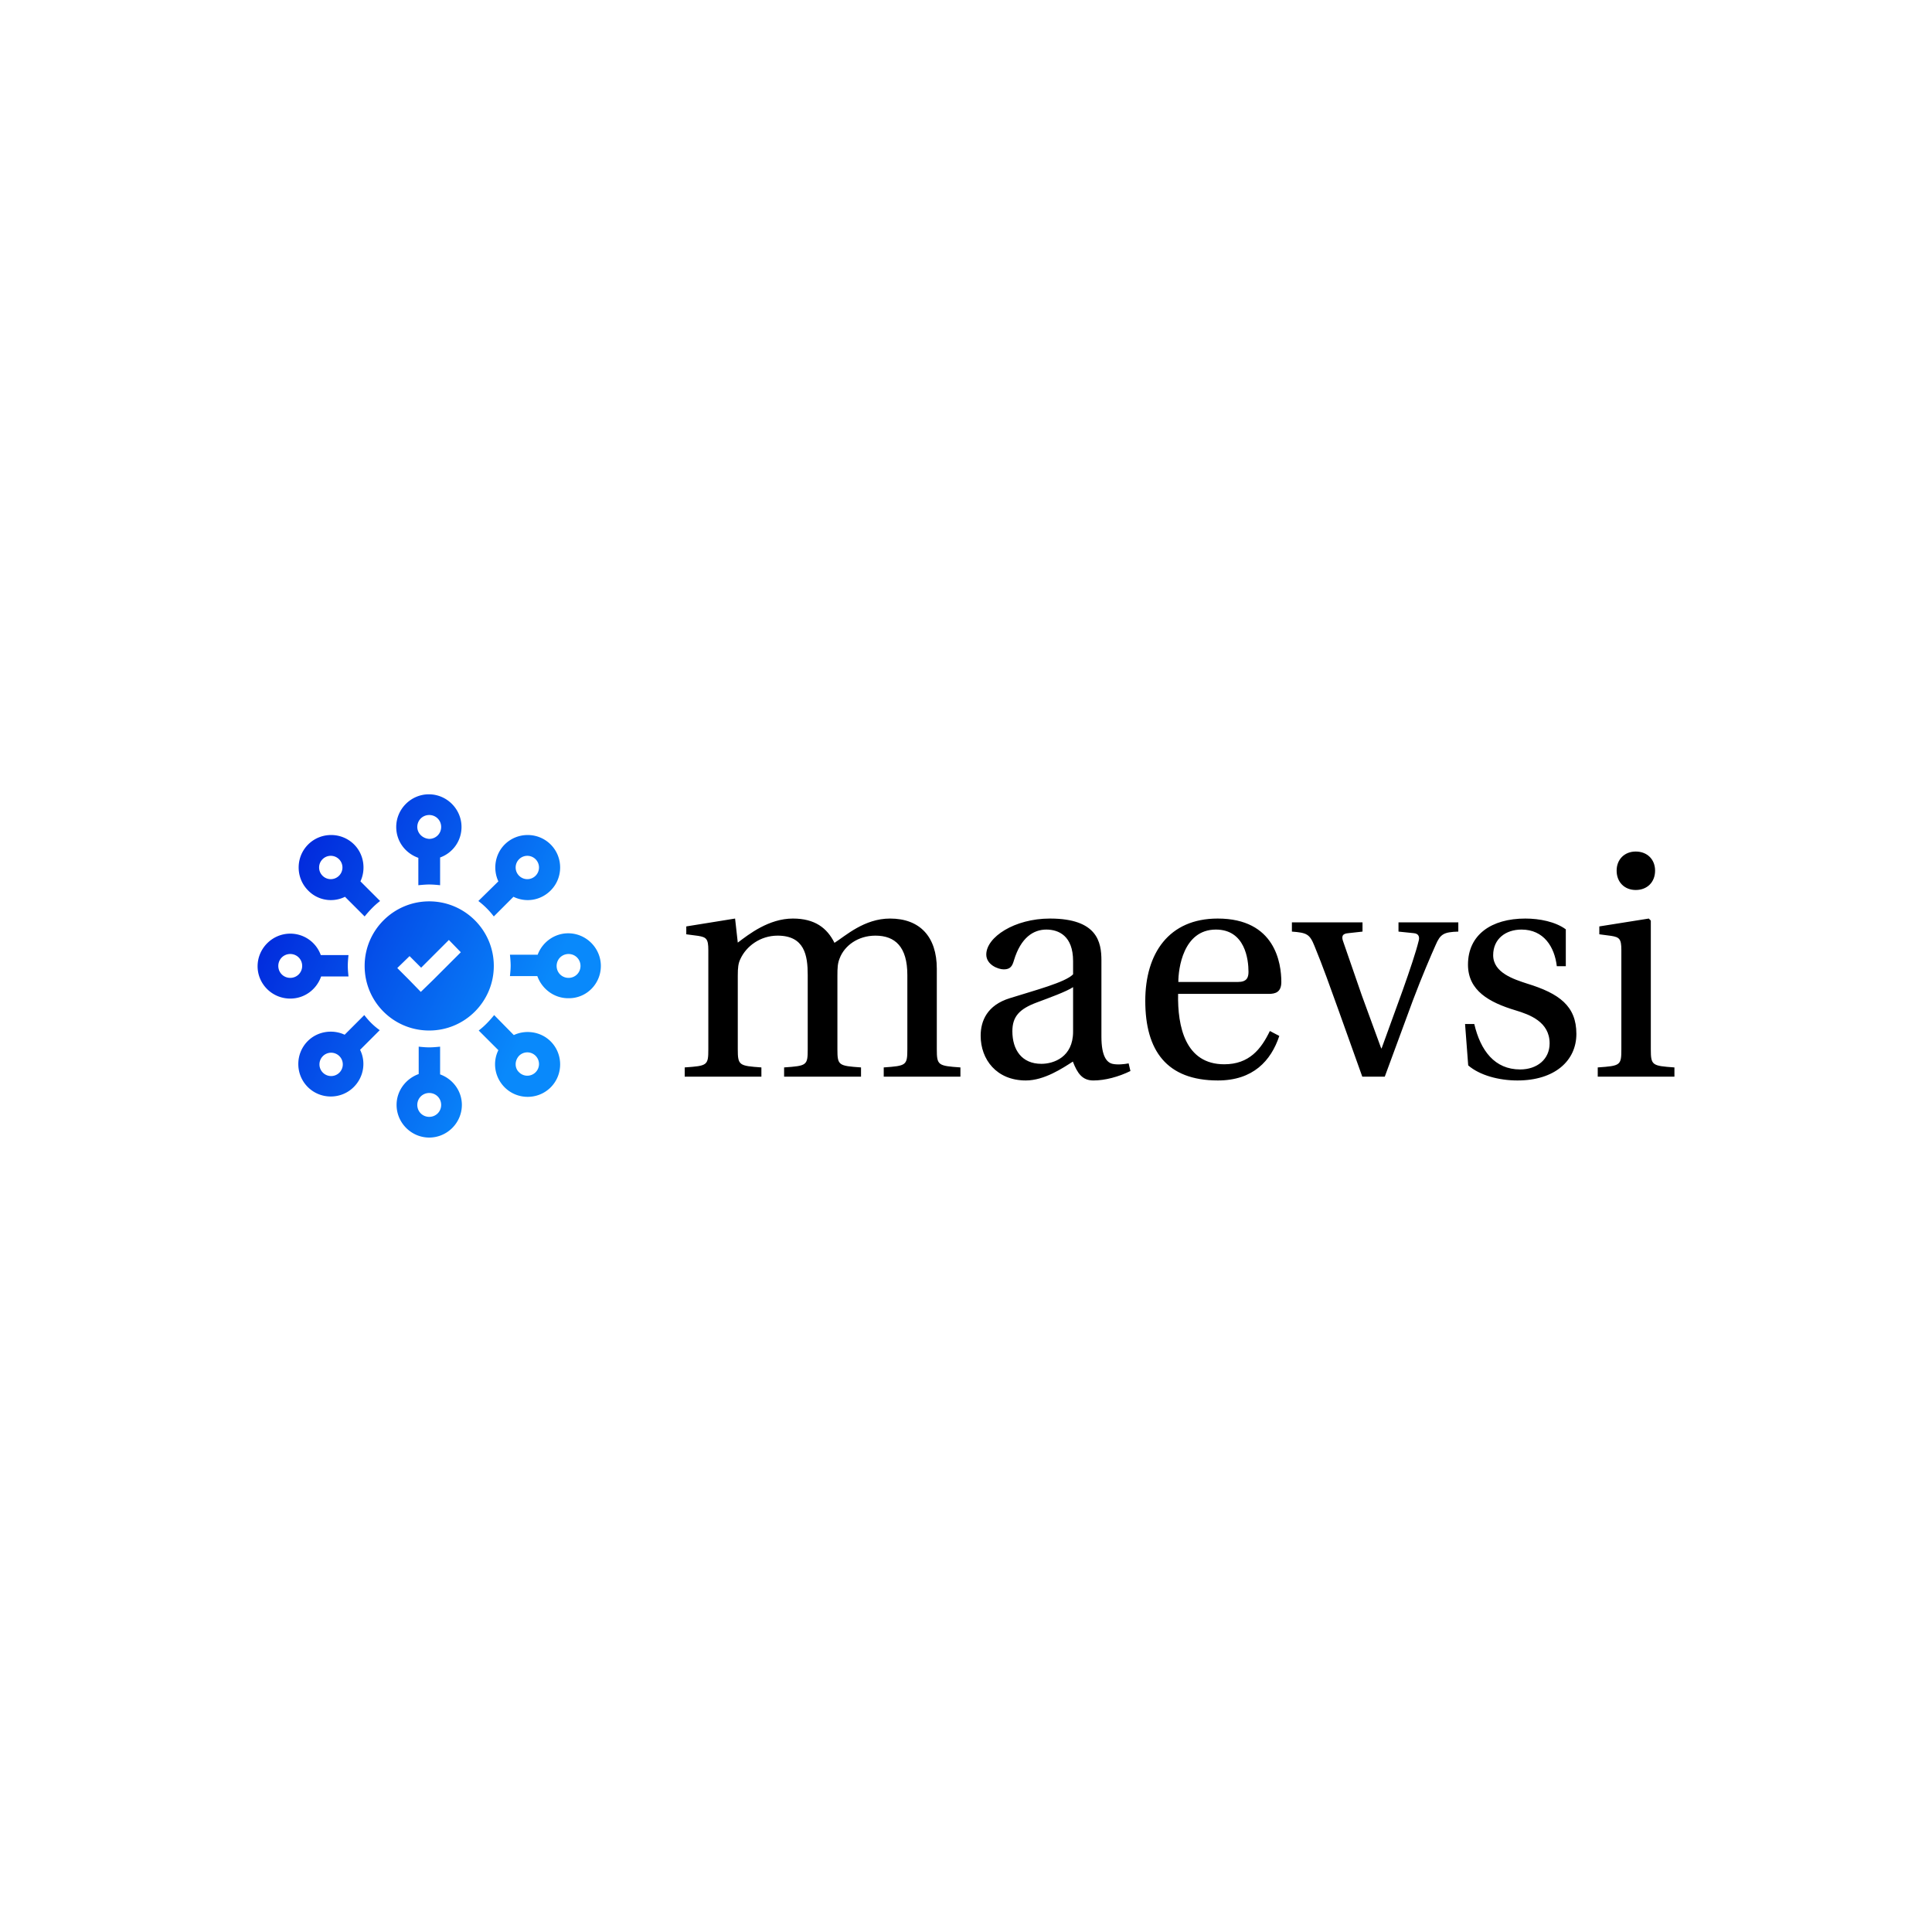 <svg data-v-29081953="" xmlns="http://www.w3.org/2000/svg" viewBox="0 0 300 300"><!----><defs data-v-29081953=""><!----></defs><rect data-v-29081953="" fill="transparent" x="0" y="0" width="300px" height="300px" class="logo-background-square"></rect><defs data-v-29081953=""><!----></defs><g data-v-29081953="" id="5c3f7ed4-3925-43cc-bf64-f41f7fe9734b" fill="#000000" transform="matrix(3.492,0,0,3.492,104.75,130.515)"><path d="M0.45 10.50L3.86 10.50L3.86 10.09C2.87 10.02 2.81 10.00 2.81 9.28L2.81 6.01C2.81 5.66 2.83 5.46 2.93 5.26C3.19 4.70 3.81 4.23 4.58 4.23C5.78 4.23 5.92 5.11 5.92 5.98L5.92 9.28C5.92 10.00 5.88 10.02 4.87 10.09L4.87 10.50L8.29 10.50L8.29 10.09C7.29 10.02 7.24 10.00 7.24 9.28L7.24 6.01C7.24 5.66 7.25 5.46 7.34 5.24C7.55 4.68 8.15 4.23 8.93 4.23C9.81 4.23 10.35 4.73 10.35 5.98L10.35 9.28C10.35 10.00 10.30 10.02 9.30 10.09L9.30 10.50L12.71 10.50L12.71 10.09C11.72 10.02 11.66 10.00 11.66 9.28L11.66 5.70C11.66 4.28 10.91 3.47 9.58 3.47C8.43 3.47 7.60 4.24 7.11 4.55C6.78 3.89 6.24 3.47 5.26 3.47C4.19 3.47 3.30 4.17 2.81 4.54L2.69 3.47L0.52 3.82L0.52 4.17L1.05 4.24C1.41 4.30 1.50 4.37 1.50 4.87L1.50 9.28C1.50 10.00 1.46 10.02 0.45 10.09ZM13.61 8.68C13.61 9.73 14.31 10.67 15.62 10.67C16.44 10.67 17.26 10.12 17.71 9.83C17.91 10.35 18.13 10.67 18.62 10.67C19.14 10.67 19.74 10.51 20.27 10.25L20.19 9.91C19.99 9.95 19.68 9.98 19.47 9.93C19.22 9.87 18.98 9.60 18.98 8.72L18.98 5.33C18.98 4.52 18.80 3.47 16.69 3.47C15.11 3.47 13.86 4.30 13.86 5.07C13.86 5.52 14.38 5.73 14.64 5.73C14.94 5.73 15.02 5.57 15.09 5.33C15.40 4.30 15.97 3.96 16.53 3.96C17.08 3.96 17.72 4.24 17.72 5.36L17.72 5.95C17.37 6.31 16.02 6.66 14.91 7.01C13.90 7.32 13.61 8.02 13.61 8.68ZM15.02 8.48C15.02 7.83 15.33 7.49 16.11 7.20C16.67 6.99 17.42 6.72 17.72 6.52L17.72 8.50C17.72 9.63 16.86 9.93 16.31 9.93C15.44 9.93 15.02 9.31 15.02 8.48ZM20.93 7.13C20.93 9.34 21.88 10.67 24.16 10.67C25.72 10.67 26.52 9.80 26.89 8.69L26.47 8.47C26.08 9.28 25.55 9.95 24.44 9.95C22.71 9.95 22.36 8.27 22.39 6.82L26.42 6.82C26.71 6.82 26.98 6.75 26.98 6.29C26.98 5.46 26.71 3.47 24.15 3.47C21.97 3.47 20.93 5.03 20.93 7.13ZM22.40 6.29C22.40 5.71 22.61 3.96 24.07 3.96C25.37 3.96 25.52 5.29 25.52 5.84C25.52 6.10 25.44 6.29 25.05 6.29ZM27.45 4.05C28.11 4.10 28.24 4.16 28.45 4.68C28.83 5.60 29.15 6.51 29.50 7.48L30.58 10.50L31.58 10.50L32.83 7.11C33.24 6.02 33.64 5.10 33.84 4.65C34.05 4.16 34.20 4.07 34.85 4.05L34.85 3.64L32.19 3.64L32.19 4.05L32.87 4.12C33.10 4.14 33.14 4.30 33.08 4.49C32.97 4.94 32.70 5.75 32.38 6.65L31.44 9.24L31.42 9.24L30.56 6.89C30.28 6.09 30.00 5.28 29.74 4.52C29.64 4.26 29.69 4.14 29.96 4.12L30.59 4.05L30.59 3.64L27.45 3.64ZM35.15 8.16L35.29 10.00C35.80 10.44 36.65 10.67 37.48 10.67C39.14 10.67 40.10 9.79 40.10 8.60C40.10 7.36 39.34 6.80 37.90 6.36C37.32 6.17 36.40 5.88 36.40 5.10C36.40 4.37 36.96 3.96 37.66 3.96C38.65 3.96 39.13 4.73 39.23 5.59L39.63 5.59L39.63 3.95C39.17 3.61 38.46 3.47 37.83 3.47C36.32 3.47 35.28 4.19 35.28 5.52C35.28 6.68 36.23 7.20 37.39 7.55C38.02 7.74 38.91 8.06 38.91 9.02C38.91 9.73 38.35 10.18 37.60 10.18C36.47 10.18 35.84 9.35 35.56 8.16ZM41.89 1.34C41.89 1.85 42.24 2.20 42.74 2.20C43.25 2.20 43.60 1.85 43.60 1.34C43.60 0.84 43.25 0.49 42.74 0.49C42.24 0.49 41.89 0.84 41.89 1.34ZM41.05 10.50L44.46 10.50L44.46 10.09C43.47 10.02 43.41 10.00 43.41 9.28L43.41 3.56L43.32 3.47L41.12 3.82L41.12 4.17L41.65 4.24C42.01 4.30 42.10 4.37 42.10 4.87L42.10 9.28C42.10 10.00 42.06 10.02 41.05 10.09Z"></path></g><defs data-v-29081953=""><linearGradient data-v-29081953="" gradientTransform="rotate(25)" id="5d541e6d-9981-43f7-941e-587985f1a92b" x1="0%" y1="0%" x2="100%" y2="0%"><stop data-v-29081953="" offset="0%" stop-color="#0015D6" stop-opacity="1"></stop><stop data-v-29081953="" offset="100%" stop-color="#0989FB" stop-opacity="1"></stop></linearGradient></defs><g data-v-29081953="" id="fa8ead25-5290-49a8-a50a-8bccae5c5219" stroke="none" fill="url(#5d541e6d-9981-43f7-941e-587985f1a92b)" transform="matrix(0.545,0,0,0.545,39.4,122.74)"><path d="M68.4 35.9l5.6-5.6c3.5 1.7 7.7 1.1 10.6-1.8 3.6-3.6 3.6-9.5 0-13.1-3.6-3.6-9.5-3.6-13.1 0-2.8 2.8-3.4 7.1-1.8 10.5L64 31.5c1.7 1.3 3.1 2.7 4.4 4.4zm7.2-16.3c1.3-1.3 3.4-1.3 4.7 0 1.3 1.3 1.3 3.4 0 4.7a3.32 3.32 0 0 1-4.7 0 3.32 3.32 0 0 1 0-4.7zM50 26.8c1.1 0 2.1.1 3.1.2v-7.9c3.6-1.3 6.1-4.7 6.1-8.7 0-5.1-4.2-9.3-9.3-9.3-5.1 0-9.3 4.2-9.3 9.3 0 4.1 2.6 7.5 6.3 8.8V27c1.1-.1 2.1-.2 3.1-.2zm-3.4-16.4C46.6 8.5 48.1 7 50 7s3.4 1.5 3.4 3.4-1.5 3.4-3.4 3.4c-1.9-.1-3.4-1.6-3.4-3.4zM98.9 50c0-5.1-4.2-9.3-9.3-9.3-4 0-7.4 2.6-8.7 6.1H73c.1 1 .2 2.1.2 3.1s-.1 2-.2 3h7.8c1.3 3.6 4.7 6.3 8.8 6.3 5.2.1 9.3-4.1 9.3-9.2zm-12.6 0c0-1.9 1.5-3.4 3.4-3.4s3.4 1.5 3.4 3.4-1.5 3.4-3.4 3.4-3.4-1.5-3.4-3.4zM26 30.3l5.6 5.6c1.3-1.6 2.7-3.1 4.4-4.4l-5.6-5.6c1.6-3.4 1-7.7-1.8-10.5-3.6-3.6-9.5-3.6-13.1 0-3.6 3.6-3.6 9.5 0 13.1 2.8 2.9 7.1 3.5 10.5 1.8zm-6.4-10.7c1.3-1.3 3.4-1.3 4.7 0 1.3 1.3 1.3 3.4 0 4.7a3.32 3.32 0 0 1-4.7 0 3.32 3.32 0 0 1 0-4.7zm51.9 65c3.6 3.6 9.5 3.6 13.1 0 3.6-3.6 3.6-9.5 0-13.1-2.8-2.8-7.1-3.4-10.5-1.8L68.5 64c-1.3 1.6-2.7 3.1-4.4 4.4l5.6 5.6c-1.7 3.4-1.1 7.7 1.8 10.6zm4.1-9c1.3-1.3 3.4-1.3 4.7 0 1.3 1.3 1.3 3.4 0 4.7a3.32 3.32 0 0 1-4.7 0c-1.3-1.2-1.3-3.3 0-4.7zM10.4 59.3c4.1 0 7.5-2.6 8.8-6.3H27c-.1-1-.2-2-.2-3 0-1.1.1-2.1.2-3.1h-7.9a9.21 9.21 0 0 0-8.7-6.1c-5.1 0-9.3 4.2-9.3 9.3 0 5 4.1 9.2 9.3 9.2zm0-12.7c1.9 0 3.4 1.5 3.4 3.4s-1.5 3.4-3.4 3.4S7 51.9 7 50s1.5-3.4 3.4-3.4zm42.7 34.3V73c-1 .1-2.1.2-3.1.2s-2-.1-3-.2v7.8c-3.6 1.3-6.3 4.7-6.3 8.8 0 5.1 4.2 9.3 9.3 9.3 5.1 0 9.3-4.2 9.3-9.3 0-4-2.6-7.4-6.2-8.7zM50 93c-1.9 0-3.4-1.5-3.4-3.4s1.5-3.4 3.4-3.4 3.4 1.5 3.4 3.4S51.9 93 50 93zM31.5 64l-5.6 5.6c-3.4-1.6-7.7-1-10.5 1.8-3.6 3.6-3.6 9.5 0 13.1 3.6 3.6 9.5 3.6 13.1 0 2.9-2.9 3.5-7.2 1.8-10.6l5.6-5.6c-1.7-1.2-3.1-2.6-4.4-4.3zm-7.1 16.4a3.32 3.32 0 0 1-4.7 0 3.32 3.32 0 0 1 0-4.7c1.3-1.3 3.4-1.3 4.7 0 1.3 1.3 1.3 3.4 0 4.7zm25.6-12c10.2 0 18.4-8.3 18.4-18.4 0-10.2-8.3-18.4-18.4-18.4S31.6 39.8 31.6 50 39.8 68.4 50 68.4zm-5.6-21.2l3.3 3.3 7.9-7.9 3.4 3.5-7.9 7.9-3.5 3.4-3.4-3.5-3.3-3.3 3.5-3.4z"></path></g><!----></svg>